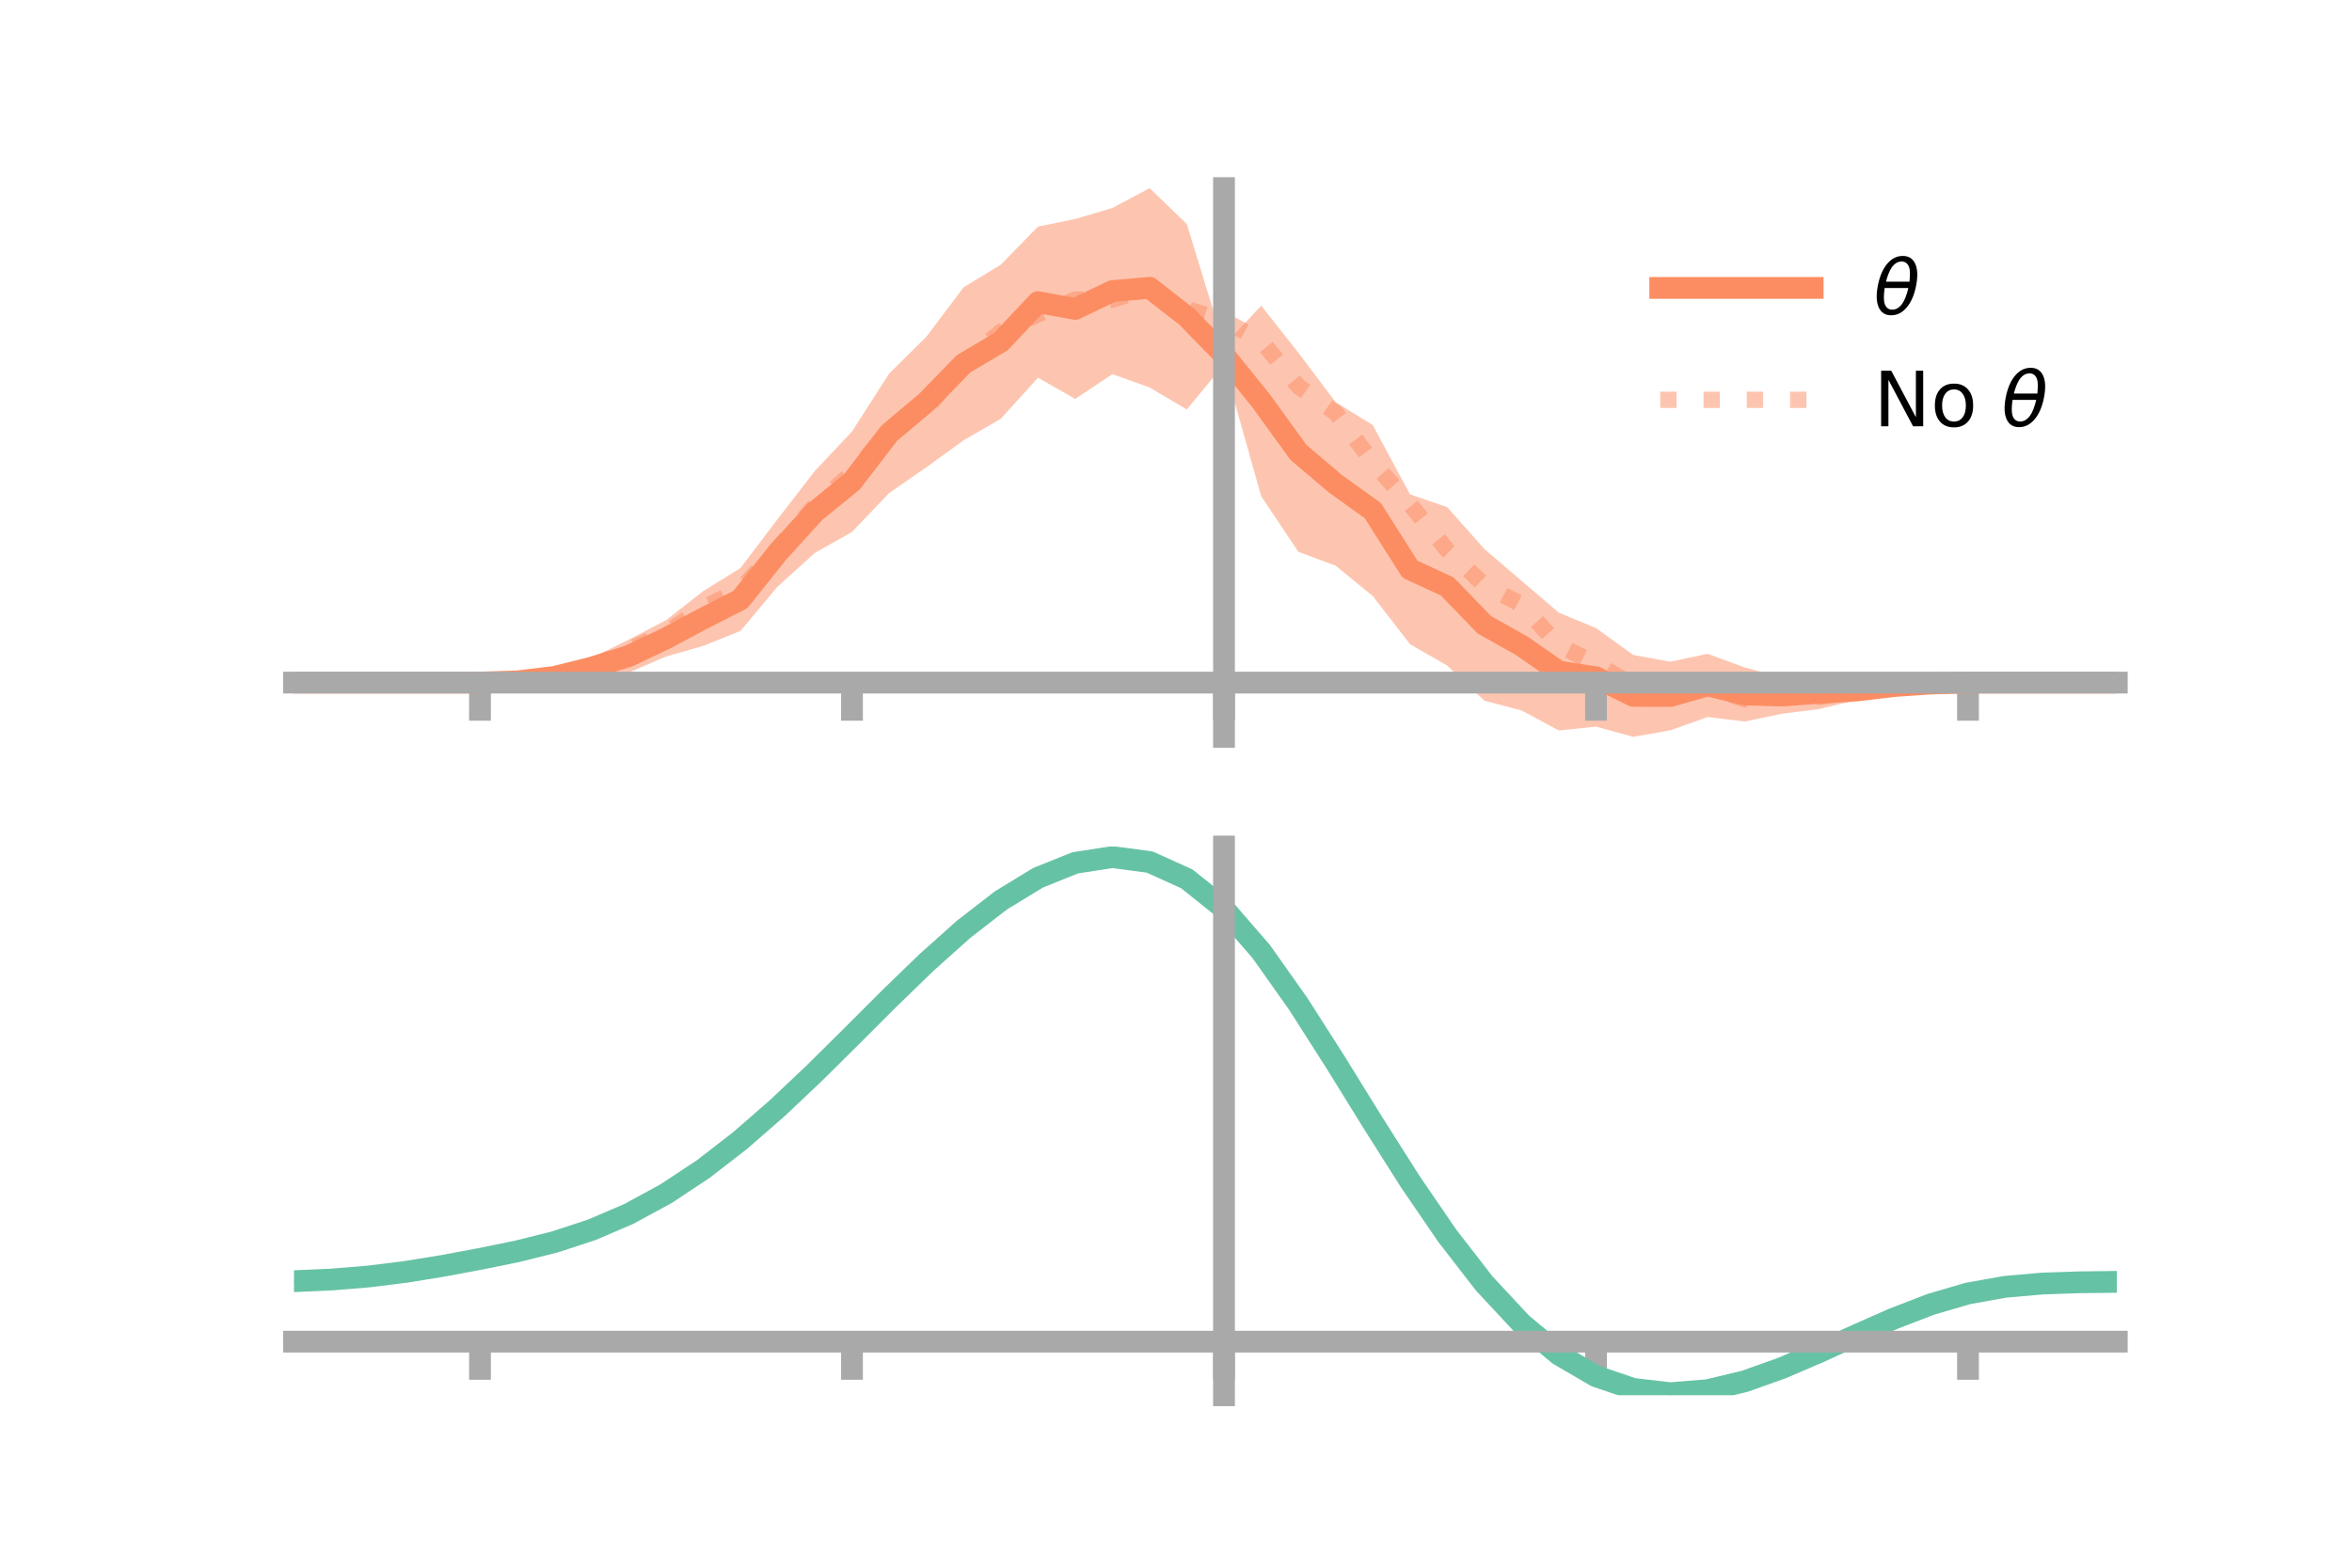 <?xml version="1.0" encoding="utf-8" standalone="no"?>
<!DOCTYPE svg PUBLIC "-//W3C//DTD SVG 1.1//EN"
  "http://www.w3.org/Graphics/SVG/1.1/DTD/svg11.dtd">
<!-- Created with matplotlib (https://matplotlib.org/) -->
<svg height="144pt" version="1.1" viewBox="0 0 216 144" width="216pt" xmlns="http://www.w3.org/2000/svg" xmlns:xlink="http://www.w3.org/1999/xlink">
 <defs>
  <style type="text/css">*{stroke-linecap:butt;stroke-linejoin:round;}</style>
 </defs>
 <g id="figure_1">
  <g id="patch_1">
   <path d="M 0 144 
L 216 144 
L 216 0 
L 0 0 
z
" style="fill:none;"/>
  </g>
  <g id="axes_1">
   <g id="patch_2">
    <path d="M 27 67.68 
L 194.4 67.68 
L 194.4 17.28 
L 27 17.28 
z
" style="fill:none;"/>
   </g>
   <g id="PolyCollection_1">
    <path clip-path="url(#pf517d8301b)" d="M 27 62.699 
L 27 62.699 
L 30.416 62.699 
L 33.833 62.699 
L 37.249 62.699 
L 40.665 62.699 
L 44.082 62.696 
L 47.498 62.421 
L 50.914 61.64 
L 54.331 60.442 
L 57.747 58.749 
L 61.163 56.968 
L 64.58 54.297 
L 67.996 52.182 
L 71.412 47.689 
L 74.829 43.266 
L 78.245 39.633 
L 81.661 34.307 
L 85.078 30.926 
L 88.494 26.387 
L 91.91 24.313 
L 95.327 20.814 
L 98.743 20.113 
L 102.159 19.104 
L 105.576 17.28 
L 108.992 20.579 
L 112.408 31.719 
L 115.824 28.077 
L 119.241 32.404 
L 122.657 36.939 
L 126.073 39.049 
L 129.49 45.409 
L 132.906 46.585 
L 136.322 50.429 
L 139.739 53.357 
L 143.155 56.276 
L 146.571 57.689 
L 149.988 60.161 
L 153.404 60.78 
L 156.82 60.054 
L 160.237 61.309 
L 163.653 62.223 
L 167.069 62.148 
L 170.486 62.552 
L 173.902 62.49 
L 177.318 62.619 
L 180.735 62.698 
L 184.151 62.699 
L 187.567 62.699 
L 190.984 62.699 
L 194.4 62.699 
L 194.4 62.699 
L 194.4 62.699 
L 190.984 62.699 
L 187.567 62.699 
L 184.151 62.699 
L 180.735 62.702 
L 177.318 62.949 
L 173.902 63.549 
L 170.486 64.301 
L 167.069 65.132 
L 163.653 65.559 
L 160.237 66.273 
L 156.82 65.866 
L 153.404 67.081 
L 149.988 67.68 
L 146.571 66.745 
L 143.155 67.099 
L 139.739 65.262 
L 136.322 64.362 
L 132.906 61.142 
L 129.49 59.17 
L 126.073 54.753 
L 122.657 51.959 
L 119.241 50.694 
L 115.824 45.58 
L 112.408 33.478 
L 108.992 37.613 
L 105.576 35.592 
L 102.159 34.365 
L 98.743 36.642 
L 95.327 34.697 
L 91.91 38.468 
L 88.494 40.446 
L 85.078 42.915 
L 81.661 45.289 
L 78.245 48.861 
L 74.829 50.791 
L 71.412 53.886 
L 67.996 57.957 
L 64.58 59.329 
L 61.163 60.306 
L 57.747 61.776 
L 54.331 62.215 
L 50.914 62.718 
L 47.498 62.759 
L 44.082 62.7 
L 40.665 62.699 
L 37.249 62.699 
L 33.833 62.699 
L 30.416 62.699 
L 27 62.699 
z
" style="fill:#fc8d62;fill-opacity:0.5;"/>
   </g>
   <g id="matplotlib.axis_1">
    <g id="xtick_1">
     <g id="line2d_1">
      <defs>
       <path d="M 0 0 
L 0 3.5 
" id="m1a83d93e60" style="stroke:#a9a9a9;stroke-width:2;"/>
      </defs>
      <g>
       <use style="fill:#a9a9a9;stroke:#a9a9a9;stroke-width:2;" x="44.082" xlink:href="#m1a83d93e60" y="62.699"/>
      </g>
     </g>
    </g>
    <g id="xtick_2">
     <g id="line2d_2">
      <g>
       <use style="fill:#a9a9a9;stroke:#a9a9a9;stroke-width:2;" x="78.245" xlink:href="#m1a83d93e60" y="62.699"/>
      </g>
     </g>
    </g>
    <g id="xtick_3">
     <g id="line2d_3">
      <g>
       <use style="fill:#a9a9a9;stroke:#a9a9a9;stroke-width:2;" x="112.408" xlink:href="#m1a83d93e60" y="62.699"/>
      </g>
     </g>
    </g>
    <g id="xtick_4">
     <g id="line2d_4">
      <g>
       <use style="fill:#a9a9a9;stroke:#a9a9a9;stroke-width:2;" x="146.571" xlink:href="#m1a83d93e60" y="62.699"/>
      </g>
     </g>
    </g>
    <g id="xtick_5">
     <g id="line2d_5">
      <g>
       <use style="fill:#a9a9a9;stroke:#a9a9a9;stroke-width:2;" x="180.735" xlink:href="#m1a83d93e60" y="62.699"/>
      </g>
     </g>
    </g>
   </g>
   <g id="matplotlib.axis_2"/>
   <g id="line2d_6">
    <path clip-path="url(#pf517d8301b)" d="M 27 62.699 
L 30.416 62.699 
L 33.833 62.699 
L 37.249 62.699 
L 40.665 62.699 
L 44.082 62.698 
L 47.498 62.59 
L 50.914 62.179 
L 54.331 61.329 
L 57.747 60.263 
L 61.163 58.637 
L 64.58 56.813 
L 67.996 55.07 
L 71.412 50.787 
L 74.829 47.029 
L 78.245 44.247 
L 81.661 39.798 
L 85.078 36.921 
L 88.494 33.417 
L 91.91 31.39 
L 95.327 27.755 
L 98.743 28.377 
L 102.159 26.735 
L 105.576 26.436 
L 108.992 29.096 
L 112.408 32.598 
L 115.824 36.829 
L 119.241 41.549 
L 122.657 44.449 
L 126.073 46.901 
L 129.49 52.29 
L 132.906 53.864 
L 136.322 57.396 
L 139.739 59.31 
L 143.155 61.688 
L 146.571 62.217 
L 149.988 63.92 
L 153.404 63.93 
L 156.82 62.96 
L 160.237 63.791 
L 163.653 63.891 
L 167.069 63.64 
L 170.486 63.427 
L 173.902 63.02 
L 177.318 62.784 
L 180.735 62.7 
L 184.151 62.699 
L 187.567 62.699 
L 190.984 62.699 
L 194.4 62.699 
" style="fill:none;stroke:#fc8d62;stroke-linecap:square;stroke-width:2;"/>
   </g>
   <g id="line2d_7">
    <path clip-path="url(#pf517d8301b)" d="M 27 62.699 
L 30.416 62.699 
L 33.833 62.699 
L 37.249 62.699 
L 40.665 62.699 
L 44.082 62.698 
L 47.498 62.529 
L 50.914 62.118 
L 54.331 61.235 
L 57.747 59.691 
L 61.163 58.136 
L 64.58 55.838 
L 67.996 54.162 
L 71.412 50.397 
L 74.829 46.448 
L 78.245 43.459 
L 81.661 39.648 
L 85.078 37.563 
L 88.494 33.279 
L 91.91 30.481 
L 95.327 28.867 
L 98.743 27.521 
L 102.159 27.518 
L 105.576 26.436 
L 108.992 28.39 
L 112.408 29.445 
L 115.824 31.296 
L 119.241 35.494 
L 122.657 37.902 
L 126.073 42.466 
L 129.49 46.324 
L 132.906 50.529 
L 136.322 53.753 
L 139.739 55.537 
L 143.155 59.284 
L 146.571 60.949 
L 149.988 62.968 
L 153.404 63.229 
L 156.82 63.077 
L 160.237 64.235 
L 163.653 64.095 
L 167.069 64.03 
L 170.486 63.441 
L 173.902 63.063 
L 177.318 62.843 
L 180.735 62.7 
L 184.151 62.699 
L 187.567 62.699 
L 190.984 62.699 
L 194.4 62.699 
" style="fill:none;stroke:#fc8d62;stroke-dasharray:1.5,2.475;stroke-dashoffset:0;stroke-opacity:0.5;stroke-width:1.5;"/>
   </g>
   <g id="patch_3">
    <path d="M 112.408 67.68 
L 112.408 17.28 
" style="fill:none;stroke:#a9a9a9;stroke-linecap:square;stroke-linejoin:miter;stroke-width:2;"/>
   </g>
   <g id="patch_4">
    <path d="M 194.4 67.68 
L 194.4 17.28 
" style="fill:none;"/>
   </g>
   <g id="patch_5">
    <path d="M 27 62.699 
L 194.4 62.699 
" style="fill:none;stroke:#a9a9a9;stroke-linecap:square;stroke-linejoin:miter;stroke-width:2;"/>
   </g>
   <g id="patch_6">
    <path d="M 27 17.28 
L 194.4 17.28 
" style="fill:none;"/>
   </g>
   <g id="legend_1">
    <g id="line2d_8">
     <path d="M 152.47 26.449 
L 166.47 26.449 
" style="fill:none;stroke:#fc8d62;stroke-linecap:square;stroke-width:2;"/>
    </g>
    <g id="line2d_9"/>
    <g id="text_1">
     <!-- $\theta$ -->
     <g transform="translate(172.07 28.899)scale(0.07 -0.07)">
      <defs>
       <path d="M 45.516 34.672 
L 14.453 34.672 
Q 12.359 20.062 14.5 13.875 
Q 17.188 6.25 24.469 6.25 
Q 31.781 6.25 37.359 13.922 
Q 42.234 20.656 45.516 34.672 
z
M 47.016 42.969 
Q 48.344 56.844 46.625 61.719 
Q 43.953 69.438 36.766 69.438 
Q 29.297 69.438 23.828 61.812 
Q 19.531 55.672 16.156 42.969 
z
M 38.188 76.766 
Q 49.906 76.766 54.594 66.406 
Q 59.281 56.109 55.719 37.844 
Q 52.203 19.625 43.453 9.281 
Q 34.766 -1.125 23.047 -1.125 
Q 11.281 -1.125 6.641 9.281 
Q 2 19.625 5.516 37.844 
Q 9.078 56.109 17.719 66.406 
Q 26.422 76.766 38.188 76.766 
z
" id="DejaVuSans-Oblique-952"/>
      </defs>
      <use transform="translate(0 0.234)" xlink:href="#DejaVuSans-Oblique-952"/>
     </g>
    </g>
    <g id="line2d_10">
     <path d="M 152.47 36.724 
L 166.47 36.724 
" style="fill:none;stroke:#fc8d62;stroke-dasharray:1.5,2.475;stroke-dashoffset:0;stroke-opacity:0.5;stroke-width:1.5;"/>
    </g>
    <g id="line2d_11"/>
    <g id="text_2">
     <!-- No $\theta$ -->
     <g transform="translate(172.07 39.174)scale(0.07 -0.07)">
      <defs>
       <path d="M 9.812 72.906 
L 23.094 72.906 
L 55.422 11.922 
L 55.422 72.906 
L 64.984 72.906 
L 64.984 0 
L 51.703 0 
L 19.391 60.984 
L 19.391 0 
L 9.812 0 
z
" id="DejaVuSans-78"/>
       <path d="M 30.609 48.391 
Q 23.391 48.391 19.188 42.75 
Q 14.984 37.109 14.984 27.297 
Q 14.984 17.484 19.156 11.844 
Q 23.344 6.203 30.609 6.203 
Q 37.797 6.203 41.984 11.859 
Q 46.188 17.531 46.188 27.297 
Q 46.188 37.016 41.984 42.703 
Q 37.797 48.391 30.609 48.391 
z
M 30.609 56 
Q 42.328 56 49.016 48.375 
Q 55.719 40.766 55.719 27.297 
Q 55.719 13.875 49.016 6.219 
Q 42.328 -1.422 30.609 -1.422 
Q 18.844 -1.422 12.172 6.219 
Q 5.516 13.875 5.516 27.297 
Q 5.516 40.766 12.172 48.375 
Q 18.844 56 30.609 56 
z
" id="DejaVuSans-111"/>
       <path id="DejaVuSans-32"/>
      </defs>
      <use transform="translate(0 0.234)" xlink:href="#DejaVuSans-78"/>
      <use transform="translate(74.805 0.234)" xlink:href="#DejaVuSans-111"/>
      <use transform="translate(135.986 0.234)" xlink:href="#DejaVuSans-32"/>
      <use transform="translate(167.773 0.234)" xlink:href="#DejaVuSans-Oblique-952"/>
     </g>
    </g>
   </g>
  </g>
  <g id="axes_2">
   <g id="patch_7">
    <path d="M 27 128.16 
L 194.4 128.16 
L 194.4 77.76 
L 27 77.76 
z
" style="fill:none;"/>
   </g>
   <g id="PolyCollection_2">
    <path clip-path="url(#pd3a7a69fcf)" d="M 27 117.784 
L 27 117.585 
L 30.416 117.436 
L 33.833 117.148 
L 37.249 116.711 
L 40.665 116.141 
L 44.082 115.483 
L 47.498 114.769 
L 50.914 113.898 
L 54.331 112.758 
L 57.747 111.269 
L 61.163 109.381 
L 64.58 107.079 
L 67.996 104.382 
L 71.412 101.339 
L 74.829 98.032 
L 78.245 94.567 
L 81.661 91.068 
L 85.078 87.679 
L 88.494 84.551 
L 91.91 81.841 
L 95.327 79.707 
L 98.743 78.299 
L 102.159 77.76 
L 105.576 78.219 
L 108.992 79.79 
L 112.408 82.566 
L 115.824 86.571 
L 119.241 91.478 
L 122.657 96.915 
L 126.073 102.531 
L 129.49 108.013 
L 132.906 113.098 
L 136.322 117.579 
L 139.739 121.308 
L 143.155 124.196 
L 146.571 126.213 
L 149.988 127.385 
L 153.404 127.783 
L 156.82 127.513 
L 160.237 126.704 
L 163.653 125.498 
L 167.069 124.048 
L 170.486 122.501 
L 173.902 121.003 
L 177.318 119.689 
L 180.735 118.689 
L 184.151 118.082 
L 187.567 117.785 
L 190.984 117.676 
L 194.4 117.642 
L 194.4 117.849 
L 194.4 117.849 
L 190.984 117.896 
L 187.567 118.016 
L 184.151 118.318 
L 180.735 118.926 
L 177.318 119.926 
L 173.902 121.247 
L 170.486 122.766 
L 167.069 124.341 
L 163.653 125.822 
L 160.237 127.053 
L 156.82 127.88 
L 153.404 128.16 
L 149.988 127.772 
L 146.571 126.621 
L 143.155 124.652 
L 139.739 121.848 
L 136.322 118.239 
L 132.906 113.907 
L 129.49 108.992 
L 126.073 103.689 
L 122.657 98.253 
L 119.241 92.985 
L 115.824 88.23 
L 112.408 84.35 
L 108.992 81.663 
L 105.576 80.144 
L 102.159 79.697 
L 98.743 80.208 
L 95.327 81.551 
L 91.91 83.588 
L 88.494 86.172 
L 85.078 89.154 
L 81.661 92.385 
L 78.245 95.721 
L 74.829 99.028 
L 71.412 102.189 
L 67.996 105.104 
L 64.58 107.697 
L 61.163 109.917 
L 57.747 111.742 
L 54.331 113.183 
L 50.914 114.281 
L 47.498 115.115 
L 44.082 115.792 
L 40.665 116.413 
L 37.249 116.95 
L 33.833 117.361 
L 30.416 117.635 
L 27 117.784 
z
" style="fill:#66c2a5;fill-opacity:0.5;"/>
   </g>
   <g id="matplotlib.axis_3">
    <g id="xtick_6">
     <g id="line2d_12">
      <g>
       <use style="fill:#a9a9a9;stroke:#a9a9a9;stroke-width:2;" x="44.082" xlink:href="#m1a83d93e60" y="123.24"/>
      </g>
     </g>
    </g>
    <g id="xtick_7">
     <g id="line2d_13">
      <g>
       <use style="fill:#a9a9a9;stroke:#a9a9a9;stroke-width:2;" x="78.245" xlink:href="#m1a83d93e60" y="123.24"/>
      </g>
     </g>
    </g>
    <g id="xtick_8">
     <g id="line2d_14">
      <g>
       <use style="fill:#a9a9a9;stroke:#a9a9a9;stroke-width:2;" x="112.408" xlink:href="#m1a83d93e60" y="123.24"/>
      </g>
     </g>
    </g>
    <g id="xtick_9">
     <g id="line2d_15">
      <g>
       <use style="fill:#a9a9a9;stroke:#a9a9a9;stroke-width:2;" x="146.571" xlink:href="#m1a83d93e60" y="123.24"/>
      </g>
     </g>
    </g>
    <g id="xtick_10">
     <g id="line2d_16">
      <g>
       <use style="fill:#a9a9a9;stroke:#a9a9a9;stroke-width:2;" x="180.735" xlink:href="#m1a83d93e60" y="123.24"/>
      </g>
     </g>
    </g>
   </g>
   <g id="matplotlib.axis_4"/>
   <g id="line2d_17">
    <path clip-path="url(#pd3a7a69fcf)" d="M 27 117.685 
L 30.416 117.535 
L 33.833 117.255 
L 37.249 116.83 
L 40.665 116.277 
L 44.082 115.638 
L 47.498 114.942 
L 50.914 114.09 
L 54.331 112.971 
L 57.747 111.506 
L 61.163 109.649 
L 64.58 107.388 
L 67.996 104.743 
L 71.412 101.764 
L 74.829 98.53 
L 78.245 95.144 
L 81.661 91.727 
L 85.078 88.417 
L 88.494 85.362 
L 91.91 82.715 
L 95.327 80.629 
L 98.743 79.254 
L 102.159 78.728 
L 105.576 79.181 
L 108.992 80.726 
L 112.408 83.458 
L 115.824 87.4 
L 119.241 92.232 
L 122.657 97.584 
L 126.073 103.11 
L 129.49 108.502 
L 132.906 113.503 
L 136.322 117.909 
L 139.739 121.578 
L 143.155 124.424 
L 146.571 126.417 
L 149.988 127.578 
L 153.404 127.972 
L 156.82 127.696 
L 160.237 126.878 
L 163.653 125.66 
L 167.069 124.194 
L 170.486 122.633 
L 173.902 121.125 
L 177.318 119.808 
L 180.735 118.807 
L 184.151 118.2 
L 187.567 117.901 
L 190.984 117.786 
L 194.4 117.745 
" style="fill:none;stroke:#66c2a5;stroke-linecap:square;stroke-width:2;"/>
   </g>
   <g id="patch_8">
    <path d="M 112.408 128.16 
L 112.408 77.76 
" style="fill:none;stroke:#a9a9a9;stroke-linecap:square;stroke-linejoin:miter;stroke-width:2;"/>
   </g>
   <g id="patch_9">
    <path d="M 194.4 128.16 
L 194.4 77.76 
" style="fill:none;"/>
   </g>
   <g id="patch_10">
    <path d="M 27 123.24 
L 194.4 123.24 
" style="fill:none;stroke:#a9a9a9;stroke-linecap:square;stroke-linejoin:miter;stroke-width:2;"/>
   </g>
   <g id="patch_11">
    <path d="M 27 77.76 
L 194.4 77.76 
" style="fill:none;"/>
   </g>
  </g>
 </g>
 <defs>
  <clipPath id="pf517d8301b">
   <rect height="50.4" width="167.4" x="27" y="17.28"/>
  </clipPath>
  <clipPath id="pd3a7a69fcf">
   <rect height="50.4" width="167.4" x="27" y="77.76"/>
  </clipPath>
 </defs>
</svg>
